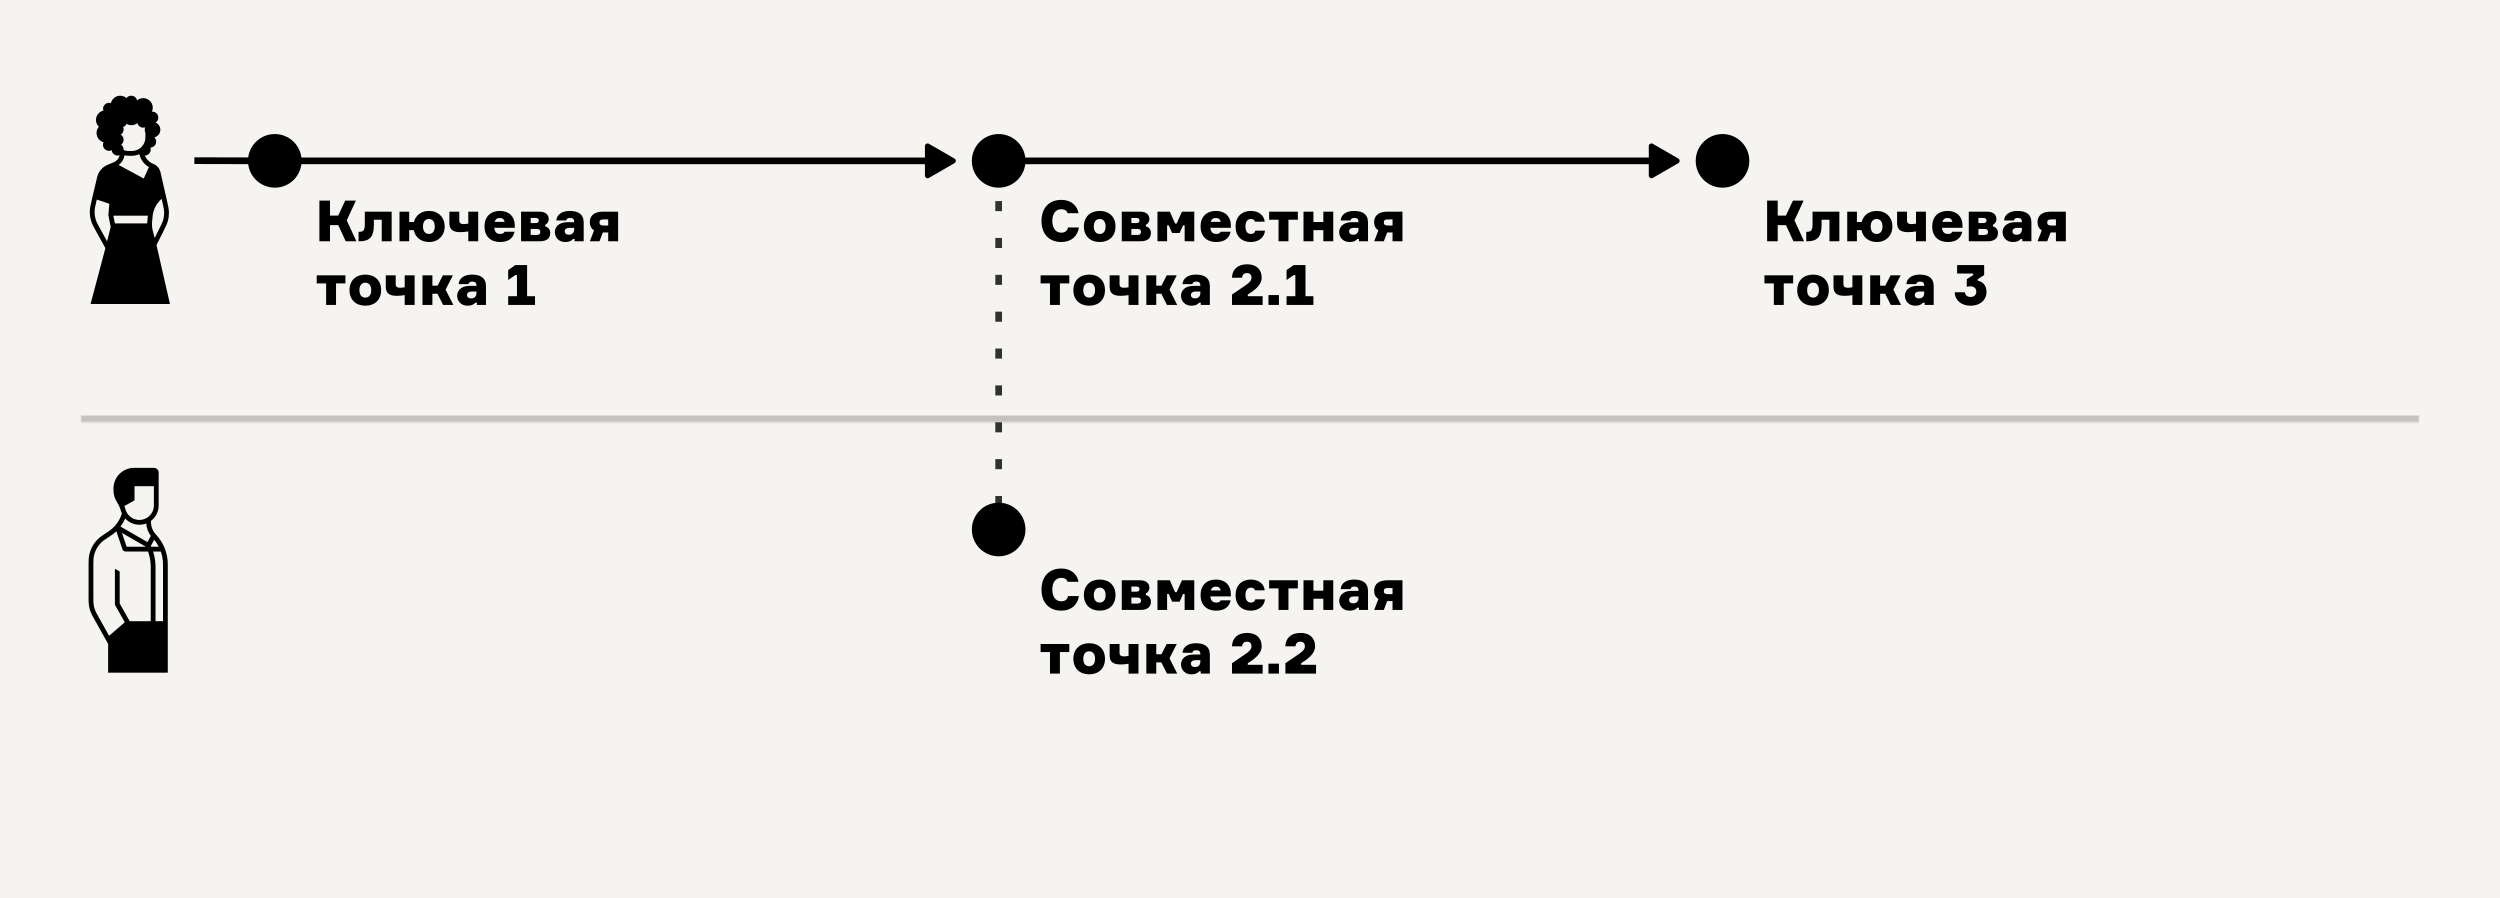 <svg width="746" height="268" viewBox="0 0 746 268" fill="none" xmlns="http://www.w3.org/2000/svg">
<rect width="746" height="268" fill="#F5F4F0"/>
<g clip-path="url(#clip0_1179_12579)">
<mask id="path-2-inside-1_1179_12579" fill="white">
<path d="M24 24H722V126H24V24Z"/>
</mask>
<path d="M722 124H24V128H722V124Z" fill="#C4C3C0" mask="url(#path-2-inside-1_1179_12579)"/>
<circle cx="82" cy="48" r="8" fill="black"/>
<path d="M95.309 72V59.862H98.471V64.333H100.919L103.01 59.862H106.189L103.469 65.761L106.342 72H103.163L100.936 67.172H98.471V72H95.309ZM106.99 72V69.161H107.313C108.384 69.161 108.86 68.685 108.86 67.053V63.16H116.867V72H113.909V65.574H111.563V67.172C111.563 70.742 110.169 72 107.313 72H106.99ZM128.035 62.939C130.772 62.939 132.693 64.843 132.693 67.58C132.693 70.317 130.772 72.221 128.035 72.221C125.655 72.221 123.921 70.861 123.462 68.668H122.102V72H119.212V63.16H122.102V66.254H123.513C124.04 64.197 125.74 62.939 128.035 62.939ZM127.984 69.807C129.208 69.807 129.735 68.821 129.735 67.58C129.735 66.356 129.208 65.353 127.984 65.353C126.743 65.353 126.216 66.356 126.216 67.58C126.216 68.821 126.743 69.807 127.984 69.807ZM134.093 63.16H137.051V65.778C137.051 66.322 137.204 66.866 138.394 66.866C138.921 66.866 139.329 66.798 139.737 66.713V63.16H142.695V72H139.737V69.059C139.006 69.195 138.054 69.28 137.323 69.28C134.467 69.28 134.093 67.852 134.093 66.475V63.16ZM150.552 69.144H153.544C153.153 71.065 151.742 72.221 149.209 72.221C146.404 72.221 144.568 70.487 144.568 67.58C144.568 64.69 146.37 62.939 149.141 62.939C151.946 62.939 153.612 64.639 153.612 67.291V67.971H147.492C147.611 69.178 148.155 69.807 149.26 69.807C149.991 69.807 150.365 69.603 150.552 69.144ZM149.141 65.047C148.274 65.047 147.832 65.455 147.611 66.203H150.586C150.433 65.438 149.94 65.047 149.141 65.047ZM162.677 67.087V67.563C163.544 67.784 164.19 68.413 164.19 69.552C164.19 71.184 163.051 72 161.062 72H155.486V63.16H160.943C162.728 63.16 163.731 63.993 163.731 65.404C163.731 66.271 163.204 66.832 162.677 67.087ZM158.359 70.113H160.093C160.96 70.113 161.232 69.739 161.232 69.212C161.232 68.685 160.96 68.311 160.093 68.311H158.359V70.113ZM158.359 65.03V66.56H159.872C160.552 66.56 160.773 66.203 160.773 65.795C160.773 65.37 160.552 65.03 159.872 65.03H158.359ZM169.953 62.939C172.452 62.939 174.169 63.823 174.169 66.424V72H171.466V71.32H170.99C170.463 71.915 169.8 72.221 168.661 72.221C166.706 72.221 165.567 70.81 165.567 69.246C165.567 67.869 166.604 66.305 169.29 66.305H171.33V66.152C171.33 65.319 170.871 65.03 170.123 65.03C169.375 65.03 169.018 65.319 168.95 65.795H166.026C166.077 64.078 167.692 62.939 169.953 62.939ZM171.33 68.515V67.988H169.902C169.086 67.988 168.525 68.345 168.525 69.008C168.525 69.688 168.984 70.045 169.783 70.045C170.752 70.045 171.33 69.382 171.33 68.515ZM184.445 63.16V72H181.487V69.365H179.889L178.886 72H176.013L177.271 68.736C176.421 68.209 175.996 67.393 175.996 66.288C175.996 64.333 177.373 63.16 179.889 63.16H184.445ZM178.886 66.356C178.886 66.951 179.141 67.291 180.11 67.291H181.487V65.472H180.11C179.141 65.472 178.886 65.829 178.886 66.356ZM94.51 84.574V82.16H103.078V84.574H100.273V91H97.315V84.574H94.51ZM109.019 81.939C111.858 81.939 113.728 83.724 113.728 86.58C113.728 89.436 111.858 91.221 109.019 91.221C106.197 91.221 104.293 89.436 104.293 86.58C104.293 83.724 106.197 81.939 109.019 81.939ZM109.019 88.807C110.243 88.807 110.77 87.821 110.77 86.58C110.77 85.356 110.243 84.353 109.019 84.353C107.778 84.353 107.251 85.356 107.251 86.58C107.251 87.821 107.778 88.807 109.019 88.807ZM115.117 82.16H118.075V84.778C118.075 85.322 118.228 85.866 119.418 85.866C119.945 85.866 120.353 85.798 120.761 85.713V82.16H123.719V91H120.761V88.059C120.03 88.195 119.078 88.28 118.347 88.28C115.491 88.28 115.117 86.852 115.117 85.475V82.16ZM132.223 91L130.54 87.651H129.027V91H126.069V82.16H129.027V85.237H130.574L132.155 82.16H135.147L132.971 86.427L135.283 91H132.223ZM140.8 81.939C143.299 81.939 145.016 82.823 145.016 85.424V91H142.313V90.32H141.837C141.31 90.915 140.647 91.221 139.508 91.221C137.553 91.221 136.414 89.81 136.414 88.246C136.414 86.869 137.451 85.305 140.137 85.305H142.177V85.152C142.177 84.319 141.718 84.03 140.97 84.03C140.222 84.03 139.865 84.319 139.797 84.795H136.873C136.924 83.078 138.539 81.939 140.8 81.939ZM142.177 87.515V86.988H140.749C139.933 86.988 139.372 87.345 139.372 88.008C139.372 88.688 139.831 89.045 140.63 89.045C141.599 89.045 142.177 88.382 142.177 87.515ZM157.288 88.382H159.651V91H151.644V88.382H154.262V82.075H153.786L151.644 83.554V80.596L153.769 79.1H157.288V88.382Z" fill="black"/>
<circle cx="298" cy="48" r="8" fill="black"/>
<path d="M318.687 67.869H321.934C321.611 70.436 319.69 72.221 316.698 72.221C312.958 72.221 310.782 69.705 310.782 65.931C310.782 62.157 312.958 59.641 316.698 59.641C319.571 59.641 321.424 61.307 321.832 63.619H318.551C318.347 62.82 317.65 62.429 316.698 62.429C314.93 62.429 314.012 63.874 314.012 65.931C314.012 67.971 314.93 69.433 316.698 69.433C317.786 69.433 318.534 68.889 318.687 67.869ZM328.156 62.939C330.995 62.939 332.865 64.724 332.865 67.58C332.865 70.436 330.995 72.221 328.156 72.221C325.334 72.221 323.43 70.436 323.43 67.58C323.43 64.724 325.334 62.939 328.156 62.939ZM328.156 69.807C329.38 69.807 329.907 68.821 329.907 67.58C329.907 66.356 329.38 65.353 328.156 65.353C326.915 65.353 326.388 66.356 326.388 67.58C326.388 68.821 326.915 69.807 328.156 69.807ZM341.922 67.087V67.563C342.789 67.784 343.435 68.413 343.435 69.552C343.435 71.184 342.296 72 340.307 72H334.731V63.16H340.188C341.973 63.16 342.976 63.993 342.976 65.404C342.976 66.271 342.449 66.832 341.922 67.087ZM337.604 70.113H339.338C340.205 70.113 340.477 69.739 340.477 69.212C340.477 68.685 340.205 68.311 339.338 68.311H337.604V70.113ZM337.604 65.03V66.56H339.117C339.797 66.56 340.018 66.203 340.018 65.795C340.018 65.37 339.797 65.03 339.117 65.03H337.604ZM353.022 67.24L352.002 69.535H349.758L348.738 67.24H348.262V72H345.389V63.16H349.078L350.642 66.696H351.118L352.682 63.16H356.371V72H353.498V67.24H353.022ZM364.228 69.144H367.22C366.829 71.065 365.418 72.221 362.885 72.221C360.08 72.221 358.244 70.487 358.244 67.58C358.244 64.69 360.046 62.939 362.817 62.939C365.622 62.939 367.288 64.639 367.288 67.291V67.971H361.168C361.287 69.178 361.831 69.807 362.936 69.807C363.667 69.807 364.041 69.603 364.228 69.144ZM362.817 65.047C361.95 65.047 361.508 65.455 361.287 66.203H364.262C364.109 65.438 363.616 65.047 362.817 65.047ZM374.568 68.838H377.475C377.288 70.844 375.571 72.221 373.259 72.221C370.522 72.221 368.686 70.487 368.686 67.58C368.686 64.707 370.522 62.939 373.259 62.939C375.554 62.939 377.203 64.214 377.39 66.152H374.483C374.33 65.625 373.922 65.353 373.276 65.353C372.069 65.353 371.644 66.373 371.644 67.58C371.644 68.804 372.086 69.807 373.276 69.807C374.007 69.807 374.483 69.45 374.568 68.838ZM378.709 65.574V63.16H387.277V65.574H384.472V72H381.514V65.574H378.709ZM397.842 72H394.884V68.668H391.926V72H388.968V63.16H391.926V66.254H394.884V63.16H397.842V72ZM403.999 62.939C406.498 62.939 408.215 63.823 408.215 66.424V72H405.512V71.32H405.036C404.509 71.915 403.846 72.221 402.707 72.221C400.752 72.221 399.613 70.81 399.613 69.246C399.613 67.869 400.65 66.305 403.336 66.305H405.376V66.152C405.376 65.319 404.917 65.03 404.169 65.03C403.421 65.03 403.064 65.319 402.996 65.795H400.072C400.123 64.078 401.738 62.939 403.999 62.939ZM405.376 68.515V67.988H403.948C403.132 67.988 402.571 68.345 402.571 69.008C402.571 69.688 403.03 70.045 403.829 70.045C404.798 70.045 405.376 69.382 405.376 68.515ZM418.491 63.16V72H415.533V69.365H413.935L412.932 72H410.059L411.317 68.736C410.467 68.209 410.042 67.393 410.042 66.288C410.042 64.333 411.419 63.16 413.935 63.16H418.491ZM412.932 66.356C412.932 66.951 413.187 67.291 414.156 67.291H415.533V65.472H414.156C413.187 65.472 412.932 65.829 412.932 66.356ZM310.51 84.574V82.16H319.078V84.574H316.273V91H313.315V84.574H310.51ZM325.019 81.939C327.858 81.939 329.728 83.724 329.728 86.58C329.728 89.436 327.858 91.221 325.019 91.221C322.197 91.221 320.293 89.436 320.293 86.58C320.293 83.724 322.197 81.939 325.019 81.939ZM325.019 88.807C326.243 88.807 326.77 87.821 326.77 86.58C326.77 85.356 326.243 84.353 325.019 84.353C323.778 84.353 323.251 85.356 323.251 86.58C323.251 87.821 323.778 88.807 325.019 88.807ZM331.117 82.16H334.075V84.778C334.075 85.322 334.228 85.866 335.418 85.866C335.945 85.866 336.353 85.798 336.761 85.713V82.16H339.719V91H336.761V88.059C336.03 88.195 335.078 88.28 334.347 88.28C331.491 88.28 331.117 86.852 331.117 85.475V82.16ZM348.223 91L346.54 87.651H345.027V91H342.069V82.16H345.027V85.237H346.574L348.155 82.16H351.147L348.971 86.427L351.283 91H348.223ZM356.8 81.939C359.299 81.939 361.016 82.823 361.016 85.424V91H358.313V90.32H357.837C357.31 90.915 356.647 91.221 355.508 91.221C353.553 91.221 352.414 89.81 352.414 88.246C352.414 86.869 353.451 85.305 356.137 85.305H358.177V85.152C358.177 84.319 357.718 84.03 356.97 84.03C356.222 84.03 355.865 84.319 355.797 84.795H352.873C352.924 83.078 354.539 81.939 356.8 81.939ZM358.177 87.515V86.988H356.749C355.933 86.988 355.372 87.345 355.372 88.008C355.372 88.688 355.831 89.045 356.63 89.045C357.599 89.045 358.177 88.382 358.177 87.515ZM376.773 88.382V91H367.627V87.906L371.469 85.288C372.489 84.591 373.441 83.894 373.441 82.857C373.441 81.956 372.897 81.48 372.098 81.48C371.299 81.48 370.704 81.905 370.636 82.874H367.61C367.729 80.307 369.361 78.862 372.2 78.862C374.733 78.862 376.484 80.29 376.484 82.823C376.484 85.22 374.104 86.767 372.336 87.906V88.382H376.773ZM381.635 91H378.507V88.042H381.635V91ZM389.557 88.382H391.92V91H383.913V88.382H386.531V82.075H386.055L383.913 83.554V80.596L386.038 79.1H389.557V88.382Z" fill="black"/>
<circle cx="514" cy="48" r="8" fill="black"/>
<path d="M527.309 72V59.862H530.471V64.333H532.919L535.01 59.862H538.189L535.469 65.761L538.342 72H535.163L532.936 67.172H530.471V72H527.309ZM538.99 72V69.161H539.313C540.384 69.161 540.86 68.685 540.86 67.053V63.16H548.867V72H545.909V65.574H543.563V67.172C543.563 70.742 542.169 72 539.313 72H538.99ZM560.035 62.939C562.772 62.939 564.693 64.843 564.693 67.58C564.693 70.317 562.772 72.221 560.035 72.221C557.655 72.221 555.921 70.861 555.462 68.668H554.102V72H551.212V63.16H554.102V66.254H555.513C556.04 64.197 557.74 62.939 560.035 62.939ZM559.984 69.807C561.208 69.807 561.735 68.821 561.735 67.58C561.735 66.356 561.208 65.353 559.984 65.353C558.743 65.353 558.216 66.356 558.216 67.58C558.216 68.821 558.743 69.807 559.984 69.807ZM566.093 63.16H569.051V65.778C569.051 66.322 569.204 66.866 570.394 66.866C570.921 66.866 571.329 66.798 571.737 66.713V63.16H574.695V72H571.737V69.059C571.006 69.195 570.054 69.28 569.323 69.28C566.467 69.28 566.093 67.852 566.093 66.475V63.16ZM582.552 69.144H585.544C585.153 71.065 583.742 72.221 581.209 72.221C578.404 72.221 576.568 70.487 576.568 67.58C576.568 64.69 578.37 62.939 581.141 62.939C583.946 62.939 585.612 64.639 585.612 67.291V67.971H579.492C579.611 69.178 580.155 69.807 581.26 69.807C581.991 69.807 582.365 69.603 582.552 69.144ZM581.141 65.047C580.274 65.047 579.832 65.455 579.611 66.203H582.586C582.433 65.438 581.94 65.047 581.141 65.047ZM594.677 67.087V67.563C595.544 67.784 596.19 68.413 596.19 69.552C596.19 71.184 595.051 72 593.062 72H587.486V63.16H592.943C594.728 63.16 595.731 63.993 595.731 65.404C595.731 66.271 595.204 66.832 594.677 67.087ZM590.359 70.113H592.093C592.96 70.113 593.232 69.739 593.232 69.212C593.232 68.685 592.96 68.311 592.093 68.311H590.359V70.113ZM590.359 65.03V66.56H591.872C592.552 66.56 592.773 66.203 592.773 65.795C592.773 65.37 592.552 65.03 591.872 65.03H590.359ZM601.953 62.939C604.452 62.939 606.169 63.823 606.169 66.424V72H603.466V71.32H602.99C602.463 71.915 601.8 72.221 600.661 72.221C598.706 72.221 597.567 70.81 597.567 69.246C597.567 67.869 598.604 66.305 601.29 66.305H603.33V66.152C603.33 65.319 602.871 65.03 602.123 65.03C601.375 65.03 601.018 65.319 600.95 65.795H598.026C598.077 64.078 599.692 62.939 601.953 62.939ZM603.33 68.515V67.988H601.902C601.086 67.988 600.525 68.345 600.525 69.008C600.525 69.688 600.984 70.045 601.783 70.045C602.752 70.045 603.33 69.382 603.33 68.515ZM616.445 63.16V72H613.487V69.365H611.889L610.886 72H608.013L609.271 68.736C608.421 68.209 607.996 67.393 607.996 66.288C607.996 64.333 609.373 63.16 611.889 63.16H616.445ZM610.886 66.356C610.886 66.951 611.141 67.291 612.11 67.291H613.487V65.472H612.11C611.141 65.472 610.886 65.829 610.886 66.356ZM526.51 84.574V82.16H535.078V84.574H532.273V91H529.315V84.574H526.51ZM541.019 81.939C543.858 81.939 545.728 83.724 545.728 86.58C545.728 89.436 543.858 91.221 541.019 91.221C538.197 91.221 536.293 89.436 536.293 86.58C536.293 83.724 538.197 81.939 541.019 81.939ZM541.019 88.807C542.243 88.807 542.77 87.821 542.77 86.58C542.77 85.356 542.243 84.353 541.019 84.353C539.778 84.353 539.251 85.356 539.251 86.58C539.251 87.821 539.778 88.807 541.019 88.807ZM547.117 82.16H550.075V84.778C550.075 85.322 550.228 85.866 551.418 85.866C551.945 85.866 552.353 85.798 552.761 85.713V82.16H555.719V91H552.761V88.059C552.03 88.195 551.078 88.28 550.347 88.28C547.491 88.28 547.117 86.852 547.117 85.475V82.16ZM564.223 91L562.54 87.651H561.027V91H558.069V82.16H561.027V85.237H562.574L564.155 82.16H567.147L564.971 86.427L567.283 91H564.223ZM572.8 81.939C575.299 81.939 577.016 82.823 577.016 85.424V91H574.313V90.32H573.837C573.31 90.915 572.647 91.221 571.508 91.221C569.553 91.221 568.414 89.81 568.414 88.246C568.414 86.869 569.451 85.305 572.137 85.305H574.177V85.152C574.177 84.319 573.718 84.03 572.97 84.03C572.222 84.03 571.865 84.319 571.797 84.795H568.873C568.924 83.078 570.539 81.939 572.8 81.939ZM574.177 87.515V86.988H572.749C571.933 86.988 571.372 87.345 571.372 88.008C571.372 88.688 571.831 89.045 572.63 89.045C573.599 89.045 574.177 88.382 574.177 87.515ZM584.001 79.1H592.076V82.092L590.172 83.299V83.775C591.549 84.013 592.773 85.067 592.773 87.073C592.773 89.589 590.818 91.221 588.013 91.221C585.157 91.221 583.321 89.487 583.27 87.209H586.313C586.449 88.11 587.078 88.62 588.03 88.62C589.118 88.62 589.73 87.94 589.73 87.073C589.73 86.121 589.152 85.441 588.013 85.441C587.52 85.441 587.214 85.492 586.891 85.577V83.299L588.795 82.092V81.616H584.001V79.1Z" fill="black"/>
<path d="M90 47H89V49H90V47ZM276 52.44C276 52.992 276.676 53.383 277.155 53.107L284.845 48.667C285.324 48.391 285.324 47.609 284.845 47.333L277.155 42.893C276.676 42.617 276 43.008 276 43.56V52.44ZM90 49H277V47H90V49Z" fill="black"/>
<path d="M306 47H305V49H306V47ZM492 52.44C492 52.992 492.676 53.383 493.155 53.107L500.845 48.667C501.324 48.391 501.324 47.609 500.845 47.333L493.155 42.893C492.676 42.617 492 43.008 492 43.56V52.44ZM306 49H493V47H306V49Z" fill="black"/>
<path fill-rule="evenodd" clip-rule="evenodd" d="M40.906 29.951C40.727 29.152 40.014 28.555 39.161 28.555C38.58 28.555 38.064 28.832 37.737 29.261C37.237 28.825 36.583 28.561 35.868 28.561C34.517 28.561 33.386 29.502 33.094 30.765C32.921 30.709 32.736 30.678 32.544 30.678C31.557 30.678 30.756 31.479 30.756 32.467C30.756 32.656 30.785 32.839 30.84 33.01C29.579 33.303 28.639 34.433 28.639 35.783C28.639 36.583 28.969 37.306 29.5 37.823C29.066 38.322 28.803 38.975 28.803 39.688C28.803 41.002 29.693 42.107 30.902 42.436C30.787 42.672 30.722 42.937 30.722 43.218C30.722 44.205 31.523 45.006 32.51 45.006C32.801 45.006 33.076 44.936 33.319 44.813C33.413 45.713 34.173 46.414 35.097 46.414C35.311 46.414 35.515 46.377 35.705 46.308C35.514 47.231 34.88 48.03 33.97 48.407L32.133 49.168C30.549 49.825 29.377 51.203 28.983 52.873L27.475 59.276C27.047 61.093 26.806 62.12 26.795 63.152C26.786 64.067 26.913 64.978 27.17 65.856C27.46 66.847 27.972 67.769 28.878 69.402L31.453 74.044L27.024 90.713H50.714L46.698 73.118L48.64 69.246C49.418 67.693 49.858 66.817 50.104 65.885C50.322 65.059 50.425 64.207 50.41 63.352C50.393 62.389 50.175 61.432 49.788 59.739L47.846 51.225L47.793 51.072C47.492 50.088 46.747 49.287 45.78 48.914C44.598 48.459 43.681 47.538 43.212 46.414C44.19 46.403 44.98 45.606 44.98 44.626C44.98 44.42 44.945 44.223 44.881 44.039C45.838 44.004 46.602 43.217 46.602 42.252C46.602 41.756 46.4 41.307 46.074 40.983C47.092 40.735 47.847 39.817 47.847 38.722C47.847 37.765 47.27 36.943 46.444 36.585C46.922 36.264 47.237 35.719 47.237 35.1C47.237 34.112 46.436 33.312 45.449 33.312C45.407 33.312 45.367 33.313 45.326 33.316C45.491 32.955 45.584 32.554 45.584 32.131C45.584 30.559 44.309 29.284 42.737 29.284C42.039 29.284 41.401 29.535 40.906 29.951ZM36.886 44.626C36.886 44.677 36.884 44.727 36.88 44.777C37.339 44.957 37.836 45.054 38.349 45.054H39.365C41.585 45.054 43.386 43.254 43.386 41.034V39.651C43.261 39.367 43.193 39.053 43.193 38.722C43.193 38.469 43.233 38.226 43.307 37.998C43.128 38.059 42.937 38.091 42.737 38.091C41.898 38.091 41.193 37.512 41.001 36.732C40.513 37.126 39.892 37.361 39.216 37.361C38.684 37.361 38.187 37.216 37.761 36.962C37.568 37.407 37.199 37.757 36.743 37.927C36.835 38.143 36.886 38.38 36.886 38.63C36.886 39.283 36.536 39.854 36.014 40.166C36.536 40.478 36.886 41.05 36.886 41.703C36.886 42.307 36.587 42.841 36.128 43.164C36.587 43.488 36.886 44.022 36.886 44.626ZM38.349 46.483C37.939 46.483 37.536 46.437 37.147 46.349C36.979 47.499 36.353 48.541 35.407 49.228L42.894 53.272L44.436 49.851C42.994 49.022 41.957 47.623 41.588 46.01C40.909 46.314 40.157 46.483 39.365 46.483H38.349ZM33.828 64.361H44.115C44.099 64.519 44.082 64.704 44.06 64.943L43.996 65.652C43.956 66.099 43.933 66.352 43.924 66.605L43.922 66.661H34.281L33.828 64.361ZM32.63 60.798L28.878 59.552C28.429 61.46 28.232 62.318 28.224 63.166C28.216 63.94 28.323 64.711 28.541 65.454C28.781 66.275 29.208 67.052 30.174 68.794L31.96 72.014L33.034 67.72L32.336 64.18L32.63 60.798ZM48.234 59.346C48.203 59.373 48.174 59.398 48.145 59.423C46.754 60.653 45.844 62.336 45.576 64.173C45.545 64.382 45.525 64.602 45.481 65.096L45.421 65.757C45.378 66.234 45.359 66.446 45.351 66.656C45.329 67.276 45.38 67.897 45.504 68.505C45.546 68.711 45.6 68.917 45.721 69.38L46.15 71.023L47.322 68.687C48.152 67.031 48.519 66.292 48.722 65.52C48.907 64.821 48.994 64.1 48.981 63.377C48.968 62.579 48.788 61.774 48.375 59.968L48.234 59.346Z" fill="black"/>
<path d="M59 47.945L74 47.98" stroke="black" stroke-width="2" stroke-linecap="square" stroke-linejoin="bevel"/>
<circle cx="298" cy="158" r="8" fill="black"/>
<path d="M318.687 177.869H321.934C321.611 180.436 319.69 182.221 316.698 182.221C312.958 182.221 310.782 179.705 310.782 175.931C310.782 172.157 312.958 169.641 316.698 169.641C319.571 169.641 321.424 171.307 321.832 173.619H318.551C318.347 172.82 317.65 172.429 316.698 172.429C314.93 172.429 314.012 173.874 314.012 175.931C314.012 177.971 314.93 179.433 316.698 179.433C317.786 179.433 318.534 178.889 318.687 177.869ZM328.156 172.939C330.995 172.939 332.865 174.724 332.865 177.58C332.865 180.436 330.995 182.221 328.156 182.221C325.334 182.221 323.43 180.436 323.43 177.58C323.43 174.724 325.334 172.939 328.156 172.939ZM328.156 179.807C329.38 179.807 329.907 178.821 329.907 177.58C329.907 176.356 329.38 175.353 328.156 175.353C326.915 175.353 326.388 176.356 326.388 177.58C326.388 178.821 326.915 179.807 328.156 179.807ZM341.922 177.087V177.563C342.789 177.784 343.435 178.413 343.435 179.552C343.435 181.184 342.296 182 340.307 182H334.731V173.16H340.188C341.973 173.16 342.976 173.993 342.976 175.404C342.976 176.271 342.449 176.832 341.922 177.087ZM337.604 180.113H339.338C340.205 180.113 340.477 179.739 340.477 179.212C340.477 178.685 340.205 178.311 339.338 178.311H337.604V180.113ZM337.604 175.03V176.56H339.117C339.797 176.56 340.018 176.203 340.018 175.795C340.018 175.37 339.797 175.03 339.117 175.03H337.604ZM353.022 177.24L352.002 179.535H349.758L348.738 177.24H348.262V182H345.389V173.16H349.078L350.642 176.696H351.118L352.682 173.16H356.371V182H353.498V177.24H353.022ZM364.228 179.144H367.22C366.829 181.065 365.418 182.221 362.885 182.221C360.08 182.221 358.244 180.487 358.244 177.58C358.244 174.69 360.046 172.939 362.817 172.939C365.622 172.939 367.288 174.639 367.288 177.291V177.971H361.168C361.287 179.178 361.831 179.807 362.936 179.807C363.667 179.807 364.041 179.603 364.228 179.144ZM362.817 175.047C361.95 175.047 361.508 175.455 361.287 176.203H364.262C364.109 175.438 363.616 175.047 362.817 175.047ZM374.568 178.838H377.475C377.288 180.844 375.571 182.221 373.259 182.221C370.522 182.221 368.686 180.487 368.686 177.58C368.686 174.707 370.522 172.939 373.259 172.939C375.554 172.939 377.203 174.214 377.39 176.152H374.483C374.33 175.625 373.922 175.353 373.276 175.353C372.069 175.353 371.644 176.373 371.644 177.58C371.644 178.804 372.086 179.807 373.276 179.807C374.007 179.807 374.483 179.45 374.568 178.838ZM378.709 175.574V173.16H387.277V175.574H384.472V182H381.514V175.574H378.709ZM397.842 182H394.884V178.668H391.926V182H388.968V173.16H391.926V176.254H394.884V173.16H397.842V182ZM403.999 172.939C406.498 172.939 408.215 173.823 408.215 176.424V182H405.512V181.32H405.036C404.509 181.915 403.846 182.221 402.707 182.221C400.752 182.221 399.613 180.81 399.613 179.246C399.613 177.869 400.65 176.305 403.336 176.305H405.376V176.152C405.376 175.319 404.917 175.03 404.169 175.03C403.421 175.03 403.064 175.319 402.996 175.795H400.072C400.123 174.078 401.738 172.939 403.999 172.939ZM405.376 178.515V177.988H403.948C403.132 177.988 402.571 178.345 402.571 179.008C402.571 179.688 403.03 180.045 403.829 180.045C404.798 180.045 405.376 179.382 405.376 178.515ZM418.491 173.16V182H415.533V179.365H413.935L412.932 182H410.059L411.317 178.736C410.467 178.209 410.042 177.393 410.042 176.288C410.042 174.333 411.419 173.16 413.935 173.16H418.491ZM412.932 176.356C412.932 176.951 413.187 177.291 414.156 177.291H415.533V175.472H414.156C413.187 175.472 412.932 175.829 412.932 176.356ZM310.51 194.574V192.16H319.078V194.574H316.273V201H313.315V194.574H310.51ZM325.019 191.939C327.858 191.939 329.728 193.724 329.728 196.58C329.728 199.436 327.858 201.221 325.019 201.221C322.197 201.221 320.293 199.436 320.293 196.58C320.293 193.724 322.197 191.939 325.019 191.939ZM325.019 198.807C326.243 198.807 326.77 197.821 326.77 196.58C326.77 195.356 326.243 194.353 325.019 194.353C323.778 194.353 323.251 195.356 323.251 196.58C323.251 197.821 323.778 198.807 325.019 198.807ZM331.117 192.16H334.075V194.778C334.075 195.322 334.228 195.866 335.418 195.866C335.945 195.866 336.353 195.798 336.761 195.713V192.16H339.719V201H336.761V198.059C336.03 198.195 335.078 198.28 334.347 198.28C331.491 198.28 331.117 196.852 331.117 195.475V192.16ZM348.223 201L346.54 197.651H345.027V201H342.069V192.16H345.027V195.237H346.574L348.155 192.16H351.147L348.971 196.427L351.283 201H348.223ZM356.8 191.939C359.299 191.939 361.016 192.823 361.016 195.424V201H358.313V200.32H357.837C357.31 200.915 356.647 201.221 355.508 201.221C353.553 201.221 352.414 199.81 352.414 198.246C352.414 196.869 353.451 195.305 356.137 195.305H358.177V195.152C358.177 194.319 357.718 194.03 356.97 194.03C356.222 194.03 355.865 194.319 355.797 194.795H352.873C352.924 193.078 354.539 191.939 356.8 191.939ZM358.177 197.515V196.988H356.749C355.933 196.988 355.372 197.345 355.372 198.008C355.372 198.688 355.831 199.045 356.63 199.045C357.599 199.045 358.177 198.382 358.177 197.515ZM376.773 198.382V201H367.627V197.906L371.469 195.288C372.489 194.591 373.441 193.894 373.441 192.857C373.441 191.956 372.897 191.48 372.098 191.48C371.299 191.48 370.704 191.905 370.636 192.874H367.61C367.729 190.307 369.361 188.862 372.2 188.862C374.733 188.862 376.484 190.29 376.484 192.823C376.484 195.22 374.104 196.767 372.336 197.906V198.382H376.773ZM381.635 201H378.507V198.042H381.635V201ZM392.71 198.382V201H383.564V197.906L387.406 195.288C388.426 194.591 389.378 193.894 389.378 192.857C389.378 191.956 388.834 191.48 388.035 191.48C387.236 191.48 386.641 191.905 386.573 192.874H383.547C383.666 190.307 385.298 188.862 388.137 188.862C390.67 188.862 392.421 190.29 392.421 192.823C392.421 195.22 390.041 196.767 388.273 197.906V198.382H392.71Z" fill="black"/>
<path fill-rule="evenodd" clip-rule="evenodd" d="M36.122 152.585C36.193 152.807 36.276 153.022 36.372 153.23C35.693 155.442 34.261 157.355 32.314 158.629L31.314 159.284C30.649 159.719 30.275 159.964 29.941 160.229C27.956 161.806 26.703 164.125 26.471 166.649C26.432 167.074 26.432 167.521 26.432 168.316L26.432 178.01C26.432 179.279 26.432 179.995 26.541 180.698C26.637 181.322 26.796 181.935 27.017 182.527C27.265 183.194 27.615 183.819 28.234 184.926L32.262 192.133V200.715H50.068V168.391C50.068 165.086 48.803 161.906 46.533 159.503C45.586 158.501 45.058 157.174 45.058 155.795V155.423C46.447 154.374 47.345 152.709 47.345 150.834V141.529C47.345 141.065 47.345 140.833 47.292 140.643C47.157 140.164 46.782 139.79 46.303 139.655C46.114 139.602 45.882 139.602 45.418 139.602L40.031 139.602C36.619 139.602 33.853 142.367 33.854 145.779L33.854 146.233C33.854 147.582 34.258 148.901 35.014 150.018C35.375 150.551 35.658 151.133 35.854 151.746L36.122 152.585ZM45.916 145.084H40.144V149.296L37.109 151.002C37.146 151.105 37.181 151.207 37.214 151.311L37.483 152.15C37.569 152.419 37.68 152.676 37.812 152.917L37.929 152.945L37.899 153.067C38.668 154.341 40.061 155.153 41.597 155.153C43.983 155.153 45.916 153.219 45.916 150.834V145.084ZM35.96 157.14C36.521 156.393 36.989 155.577 37.353 154.711C38.418 155.876 39.945 156.582 41.597 156.582C42.317 156.582 43.007 156.449 43.642 156.207C43.724 157.551 44.2 158.838 45.008 159.909L44.009 161.769L36.119 157.215C36.066 157.185 36.013 157.16 35.96 157.14ZM34.718 158.538C34.221 159.012 33.679 159.443 33.097 159.824L32.132 160.456C31.422 160.92 31.106 161.128 30.829 161.348C29.151 162.682 28.09 164.644 27.893 166.78C27.861 167.131 27.86 167.51 27.86 168.358L27.861 177.944C27.861 179.296 27.863 179.898 27.953 180.481C28.034 181.009 28.169 181.527 28.356 182.028C28.561 182.58 28.854 183.106 29.513 184.286L32.552 189.723L37.241 185.685L34.287 180.453V169.728L35.716 170.526V180.077L38.698 185.36H44.981V169.728C44.981 169.174 44.981 168.915 44.971 168.66C44.918 167.263 44.649 165.884 44.176 164.572H37.481C37.053 164.572 36.672 164.299 36.534 163.894L34.718 158.538ZM45.143 163.144C45.107 163.063 45.069 162.98 45.027 162.888C45.038 162.87 45.048 162.852 45.058 162.834L46.008 161.066C46.54 161.71 46.997 162.408 47.374 163.144H45.143ZM45.685 164.572C46.106 165.876 46.346 167.233 46.398 168.605C46.409 168.891 46.409 169.178 46.409 169.711V185.36H48.639V168.391C48.639 167.079 48.415 165.789 47.987 164.572H45.685ZM36.39 159.021L43.534 163.144H37.788L36.39 159.021Z" fill="black"/>
<path d="M298 150V56" stroke="black" stroke-opacity="0.8" stroke-width="2" stroke-linecap="square" stroke-linejoin="bevel" stroke-dasharray="1 10"/>
</g>
<defs>
<clipPath id="clip0_1179_12579">
<rect x="24" y="24" width="698" height="212" rx="4" fill="white"/>
</clipPath>
</defs>
</svg>
